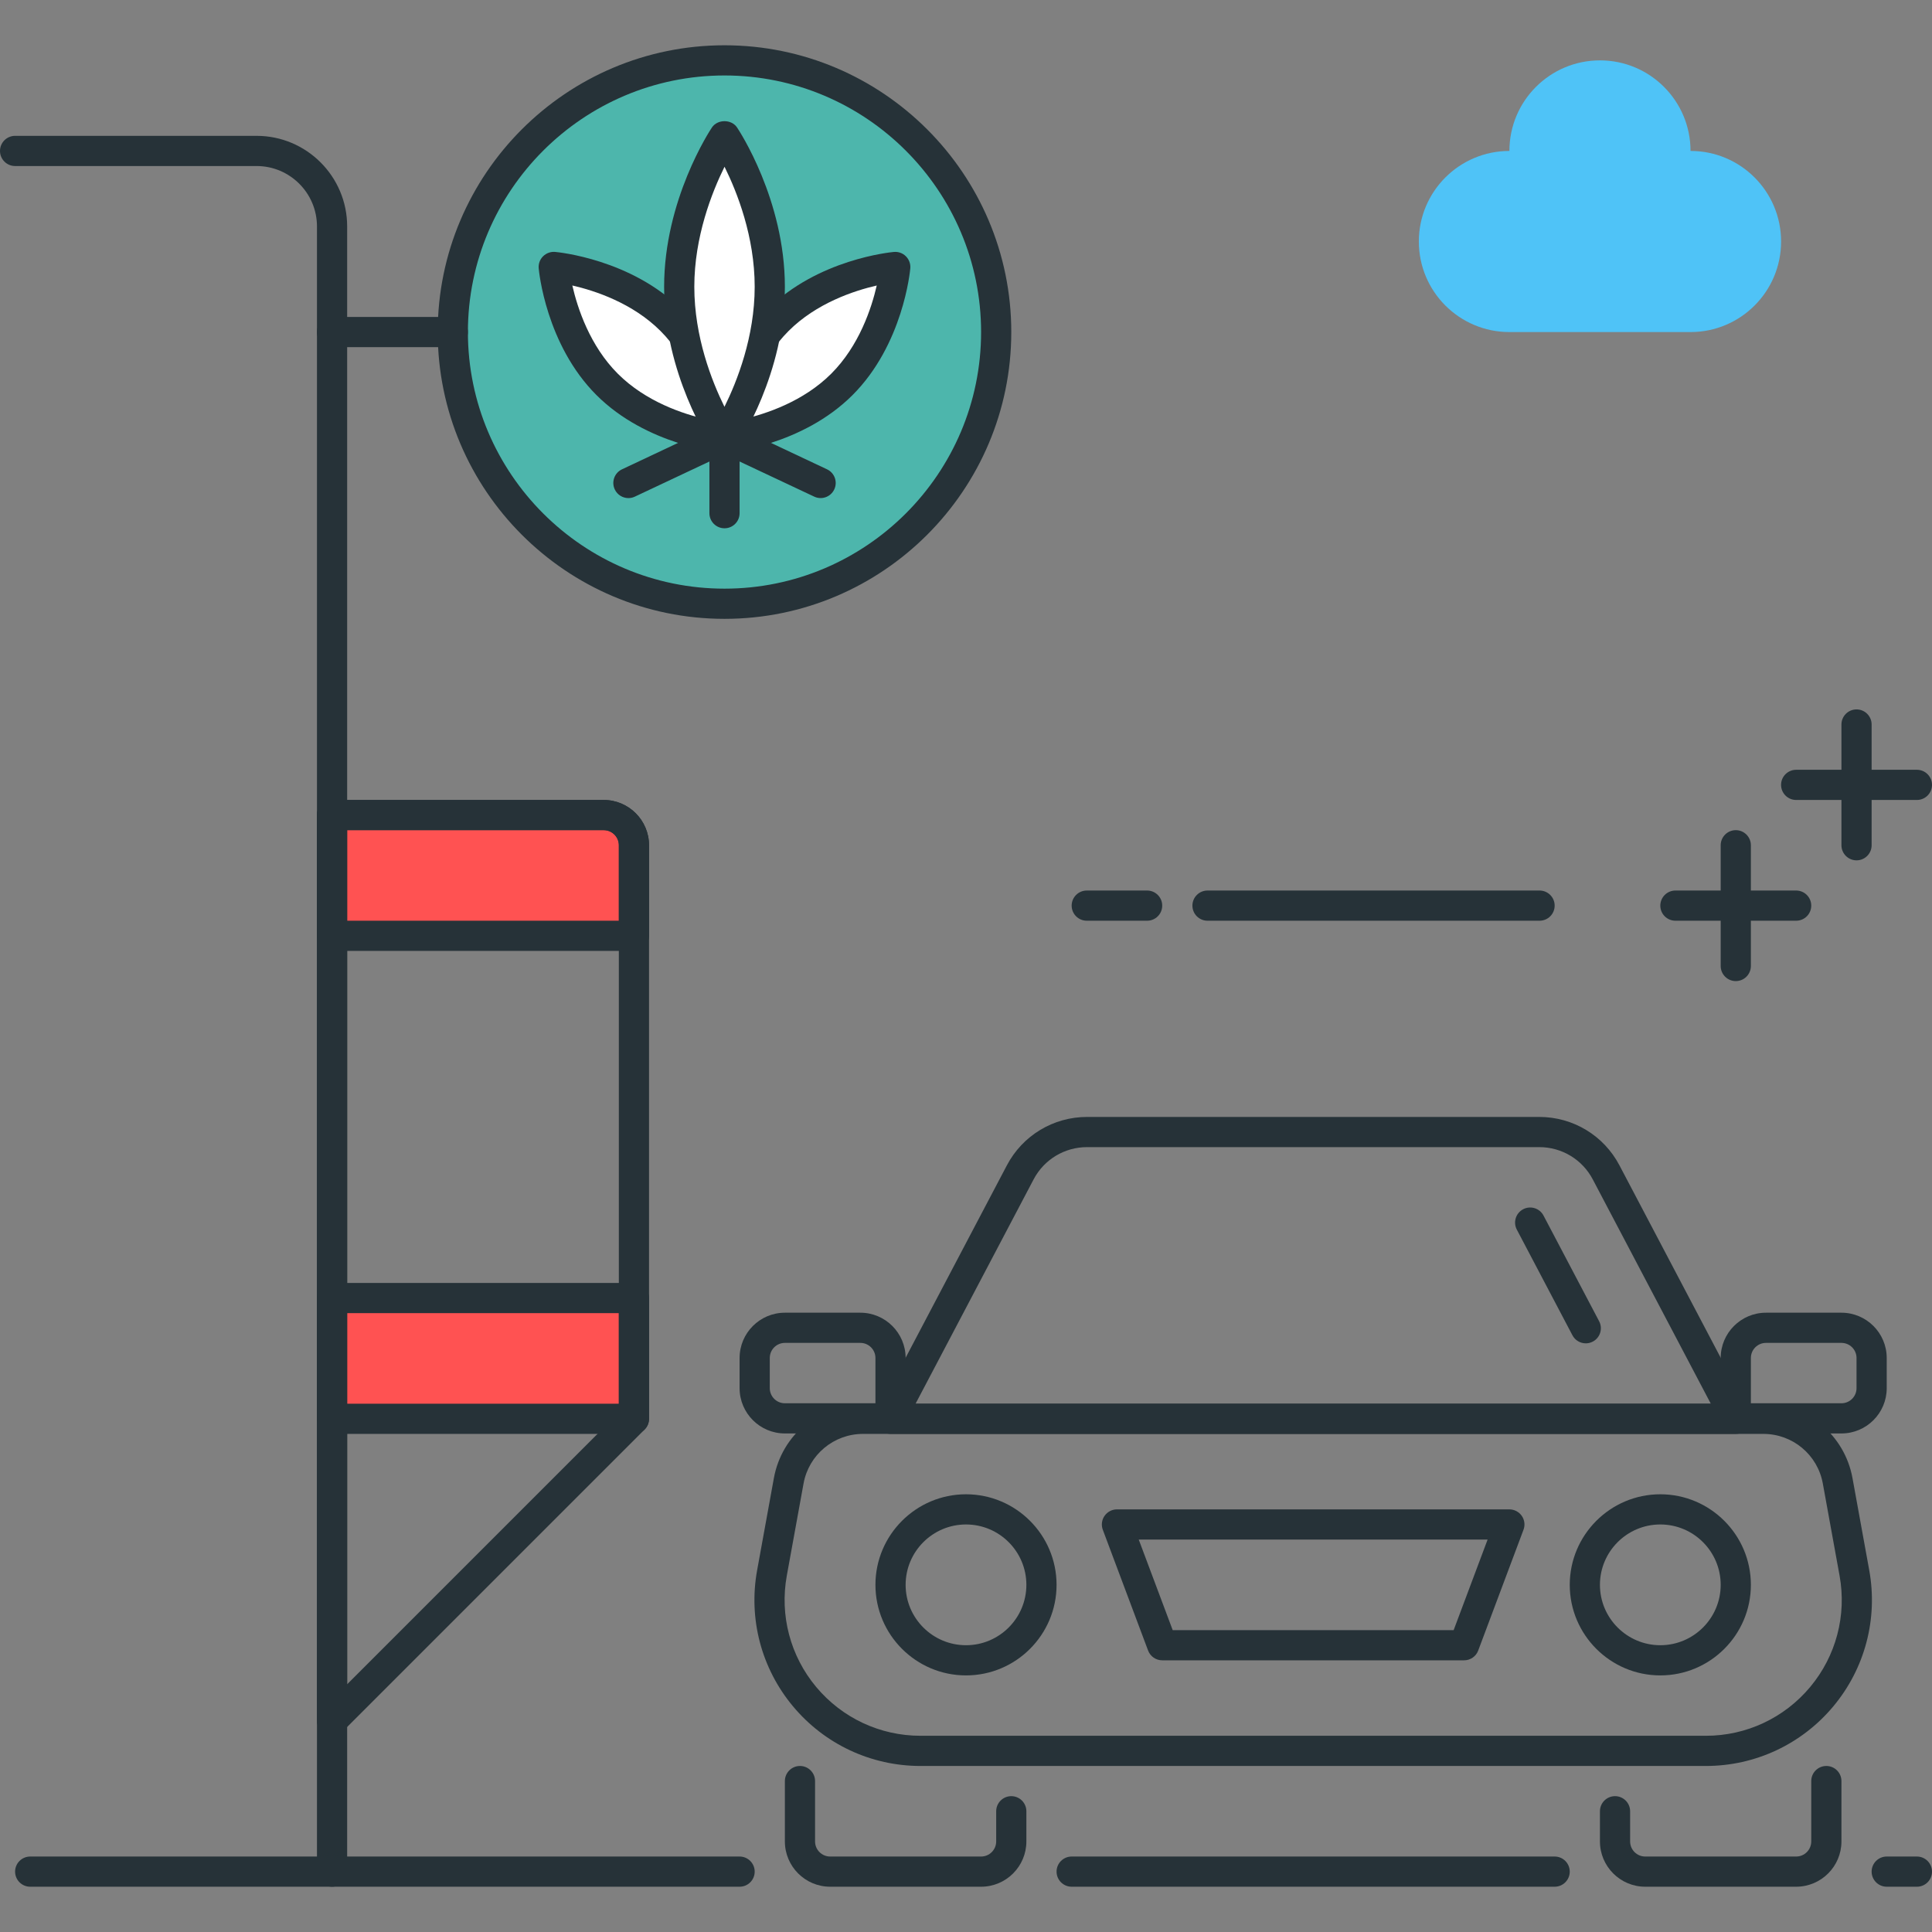 <?xml version="1.0" encoding="utf-8"?>
<!-- Generator: Adobe Illustrator 22.0.0, SVG Export Plug-In . SVG Version: 6.00 Build 0)  -->
<svg version="1.1" id="Layer_1" xmlns="http://www.w3.org/2000/svg" xmlns:xlink="http://www.w3.org/1999/xlink" x="0px" y="0px"
	 viewBox="0 0 64 64" style="enable-background:new 0 0 64 64;" xml:space="preserve">
<rect x="0" y="0" width="64" height="64" fill="#808080" stroke="none"/>
<style type="text/css">
	.st0{fill:#263238;}
	.st1{fill:#4FC3F7;}
	.st2{fill:#4DB6AC;}
	.st3{fill:#FF5252;}
	.st4{fill:#FFFFFF;}
	.st5{fill:#FFD740;}
	.st6{fill:#40C4FF;}
</style>
<g>
	<g>
		<path class="st0" d="M38,30.5h-2c-0.276,0-0.5-0.224-0.5-0.5s0.224-0.5,0.5-0.5h2c0.276,0,0.5,0.224,0.5,0.5S38.277,30.5,38,30.5z
			"/>
	</g>
	<g>
		<path class="st0" d="M51,30.5H40c-0.276,0-0.5-0.224-0.5-0.5s0.224-0.5,0.5-0.5h11c0.276,0,0.5,0.224,0.5,0.5S51.277,30.5,51,30.5
			z"/>
	</g>
	<g>
		<path class="st1" d="M50.001,5c0-1.657,1.343-3,3-3s3,1.343,3,3c1.657,0,3,1.343,3,3s-1.343,3-3,3h-6c-1.657,0-3-1.343-3-3
			S48.344,5,50.001,5z"/>
	</g>
	<g>
		<path class="st0" d="M11,62.5c-0.276,0-0.5-0.224-0.5-0.5V7.5c0-1.103-0.897-2-2-2h-8C0.224,5.5,0,5.276,0,5s0.224-0.5,0.5-0.5h8
			c1.654,0,3,1.346,3,3V62C11.5,62.276,11.277,62.5,11,62.5z"/>
	</g>
	<g>
		<path class="st0" d="M32.5,62.5h-5c-0.827,0-1.5-0.673-1.5-1.5v-2c0-0.276,0.224-0.5,0.5-0.5S27,58.724,27,59v2
			c0,0.276,0.224,0.5,0.5,0.5h5c0.276,0,0.5-0.224,0.5-0.5v-1c0-0.276,0.224-0.5,0.5-0.5S34,59.724,34,60v1
			C34,61.827,33.328,62.5,32.5,62.5z"/>
	</g>
	<g>
		<path class="st0" d="M59.5,62.5h-5c-0.827,0-1.5-0.673-1.5-1.5v-1c0-0.276,0.224-0.5,0.5-0.5S54,59.724,54,60v1
			c0,0.276,0.224,0.5,0.5,0.5h5c0.276,0,0.5-0.224,0.5-0.5v-2c0-0.276,0.224-0.5,0.5-0.5S61,58.724,61,59v2
			C61,61.827,60.328,62.5,59.5,62.5z"/>
	</g>
	<g>
		<path class="st0" d="M56.51,58.5H30.492c-1.636,0-3.175-0.72-4.223-1.976c-1.048-1.255-1.481-2.899-1.188-4.508l0.555-3.053
			c0.26-1.427,1.501-2.463,2.951-2.463h29.827c1.451,0,2.692,1.036,2.952,2.463l0.555,3.053c0.292,1.609-0.141,3.252-1.189,4.508
			C59.684,57.78,58.145,58.5,56.51,58.5z M28.587,47.5c-0.967,0-1.794,0.69-1.968,1.642l-0.555,3.053
			c-0.239,1.317,0.115,2.661,0.973,3.688s2.117,1.617,3.455,1.617H56.51c1.338,0,2.597-0.589,3.455-1.617s1.212-2.372,0.973-3.688
			l-0.555-3.053c-0.173-0.952-1-1.642-1.968-1.642H28.587z"/>
	</g>
	<g>
		<path class="st0" d="M57.5,47.5h-28c-0.175,0-0.337-0.092-0.428-0.242c-0.09-0.15-0.096-0.336-0.014-0.491l4.297-8.165
			C33.875,37.614,34.893,37,36.01,37h14.981c1.118,0,2.135,0.614,2.655,1.603l4.297,8.165c0.082,0.155,0.076,0.341-0.014,0.491
			C57.838,47.408,57.676,47.5,57.5,47.5z M30.329,46.5h26.344l-3.911-7.432C52.415,38.409,51.736,38,50.991,38H36.01
			c-0.745,0-1.423,0.409-1.77,1.068L30.329,46.5z"/>
	</g>
	<g>
		<path class="st0" d="M52.532,44.5c-0.18,0-0.354-0.097-0.443-0.267l-1.842-3.5c-0.129-0.244-0.035-0.547,0.209-0.675
			c0.244-0.129,0.547-0.035,0.675,0.209l1.842,3.5c0.129,0.244,0.035,0.547-0.209,0.675C52.69,44.481,52.611,44.5,52.532,44.5z"/>
	</g>
	<g>
		<path class="st0" d="M48.5,55h-10c-0.208,0-0.395-0.129-0.468-0.324l-1.5-4c-0.058-0.154-0.036-0.326,0.057-0.46
			C36.683,50.081,36.836,50,37,50h13c0.164,0,0.317,0.081,0.411,0.215c0.093,0.135,0.115,0.307,0.057,0.46l-1.5,4
			C48.896,54.871,48.709,55,48.5,55z M38.847,54h9.307l1.125-3H37.722L38.847,54z"/>
	</g>
	<g>
		<path class="st0" d="M55,55.5c-1.654,0-3-1.346-3-3s1.346-3,3-3s3,1.346,3,3S56.655,55.5,55,55.5z M55,50.5c-1.103,0-2,0.897-2,2
			s0.897,2,2,2s2-0.897,2-2S56.104,50.5,55,50.5z"/>
	</g>
	<g>
		<path class="st0" d="M32,55.5c-1.654,0-3-1.346-3-3s1.346-3,3-3s3,1.346,3,3S33.655,55.5,32,55.5z M32,50.5c-1.103,0-2,0.897-2,2
			s0.897,2,2,2s2-0.897,2-2S33.104,50.5,32,50.5z"/>
	</g>
	<g>
		<path class="st0" d="M29.5,47.485H26c-0.827,0-1.5-0.673-1.5-1.5v-1c0-0.827,0.673-1.5,1.5-1.5h2.5c0.827,0,1.5,0.673,1.5,1.5v2
			C30,47.261,29.777,47.485,29.5,47.485z M26,44.485c-0.276,0-0.5,0.224-0.5,0.5v1c0,0.276,0.224,0.5,0.5,0.5h3v-1.5
			c0-0.276-0.224-0.5-0.5-0.5H26z"/>
	</g>
	<g>
		<path class="st0" d="M61,47.485h-3.5c-0.276,0-0.5-0.224-0.5-0.5v-2c0-0.827,0.673-1.5,1.5-1.5H61c0.827,0,1.5,0.673,1.5,1.5v1
			C62.5,46.812,61.828,47.485,61,47.485z M58,46.485h3c0.276,0,0.5-0.224,0.5-0.5v-1c0-0.276-0.224-0.5-0.5-0.5h-2.5
			c-0.276,0-0.5,0.224-0.5,0.5V46.485z"/>
	</g>
	<g>
		<circle class="st2" cx="24.001" cy="11" r="9"/>
		<path class="st0" d="M24,20.5c-5.238,0-9.5-4.262-9.5-9.5s4.262-9.5,9.5-9.5s9.5,4.262,9.5,9.5S29.239,20.5,24,20.5z M24,2.5
			c-4.687,0-8.5,3.813-8.5,8.5s3.813,8.5,8.5,8.5s8.5-3.813,8.5-8.5S28.688,2.5,24,2.5z"/>
	</g>
	<g>
		<path class="st3" d="M21.001,31h-10v-4h9c0.552,0,1,0.448,1,1V31z"/>
		<path class="st0" d="M21,31.5H11c-0.276,0-0.5-0.224-0.5-0.5v-4c0-0.276,0.224-0.5,0.5-0.5h9c0.827,0,1.5,0.673,1.5,1.5v3
			C21.5,31.276,21.277,31.5,21,31.5z M11.5,30.5h9V28c0-0.276-0.224-0.5-0.5-0.5h-8.5V30.5z"/>
	</g>
	<g>
		<rect x="11.001" y="43" class="st3" width="10" height="4"/>
		<path class="st0" d="M21,47.5H11c-0.276,0-0.5-0.224-0.5-0.5v-4c0-0.276,0.224-0.5,0.5-0.5h10c0.276,0,0.5,0.224,0.5,0.5v4
			C21.5,47.276,21.277,47.5,21,47.5z M11.5,46.5h9v-3h-9V46.5z"/>
	</g>
	<g>
		<path class="st0" d="M24.5,62.5H1c-0.276,0-0.5-0.224-0.5-0.5s0.224-0.5,0.5-0.5h23.5c0.276,0,0.5,0.224,0.5,0.5
			S24.777,62.5,24.5,62.5z"/>
	</g>
	<g>
		<path class="st0" d="M11,57.5c-0.064,0-0.129-0.012-0.191-0.038C10.622,57.385,10.5,57.202,10.5,57V27c0-0.276,0.224-0.5,0.5-0.5
			h9c0.827,0,1.5,0.673,1.5,1.5v19c0,0.133-0.053,0.26-0.146,0.354l-10,10C11.258,57.449,11.13,57.5,11,57.5z M11.5,27.5v28.293l9-9
			V28c0-0.276-0.224-0.5-0.5-0.5H11.5z"/>
	</g>
	<g>
		<path class="st4" d="M27.89,12.732c-1.562,1.562-3.889,1.768-3.889,1.768s0.206-2.327,1.768-3.889s3.889-1.768,3.889-1.768
			S29.452,11.17,27.89,12.732z"/>
		<path class="st0" d="M24,15c-0.132,0-0.259-0.052-0.354-0.146c-0.104-0.104-0.158-0.25-0.145-0.397
			c0.009-0.103,0.241-2.527,1.913-4.199s4.096-1.903,4.199-1.912c0.148-0.013,0.293,0.04,0.397,0.145s0.158,0.25,0.145,0.397
			c-0.009,0.103-0.241,2.527-1.913,4.199l0,0c-1.671,1.671-4.096,1.903-4.199,1.912C24.03,15,24.015,15,24,15z M29.043,9.458
			c-0.751,0.173-1.996,0.582-2.921,1.507s-1.334,2.169-1.507,2.921c0.751-0.173,1.996-0.582,2.921-1.507
			C28.461,11.454,28.871,10.209,29.043,9.458z M27.89,12.732h0.01H27.89z"/>
	</g>
	<g>
		<path class="st4" d="M20.112,12.732c1.562,1.562,3.889,1.768,3.889,1.768s-0.206-2.327-1.768-3.889
			c-1.562-1.562-3.889-1.768-3.889-1.768S18.549,11.17,20.112,12.732z"/>
		<path class="st0" d="M24,15c-0.015,0-0.029,0-0.044-0.002c-0.103-0.009-2.527-0.241-4.199-1.912l0,0
			c-1.671-1.672-1.903-4.096-1.912-4.199c-0.013-0.147,0.04-0.293,0.145-0.397c0.105-0.104,0.253-0.158,0.397-0.145
			c0.103,0.009,2.527,0.241,4.199,1.912s1.903,4.096,1.912,4.199c0.013,0.147-0.04,0.293-0.145,0.397C24.26,14.948,24.132,15,24,15z
			 M20.465,12.379c0.93,0.93,2.172,1.337,2.922,1.508c-0.172-0.751-0.582-1.997-1.507-2.923c-0.925-0.925-2.169-1.334-2.921-1.507
			C19.131,10.209,19.54,11.454,20.465,12.379L20.465,12.379z"/>
	</g>
	<g>
		<path class="st0" d="M20.818,16.5c-0.188,0-0.368-0.106-0.453-0.287c-0.118-0.25-0.011-0.548,0.239-0.666l3.183-1.5
			c0.136-0.063,0.292-0.063,0.426,0l3.184,1.5c0.25,0.118,0.357,0.416,0.239,0.665c-0.117,0.25-0.415,0.358-0.665,0.239L24,15.053
			l-2.97,1.399C20.961,16.485,20.889,16.5,20.818,16.5z"/>
	</g>
	<g>
		<path class="st0" d="M24,17.5c-0.276,0-0.5-0.224-0.5-0.5v-2.5c0-0.276,0.224-0.5,0.5-0.5s0.5,0.224,0.5,0.5V17
			C24.5,17.276,24.277,17.5,24,17.5z"/>
	</g>
	<g>
		<path class="st0" d="M15,11.5h-4c-0.276,0-0.5-0.224-0.5-0.5s0.224-0.5,0.5-0.5h4c0.276,0,0.5,0.224,0.5,0.5S15.277,11.5,15,11.5z
			"/>
	</g>
	<g>
		<path class="st0" d="M59.5,30.5h-4c-0.276,0-0.5-0.224-0.5-0.5s0.224-0.5,0.5-0.5h4c0.276,0,0.5,0.224,0.5,0.5
			S59.777,30.5,59.5,30.5z"/>
	</g>
	<g>
		<path class="st0" d="M63.5,26.5h-4c-0.276,0-0.5-0.224-0.5-0.5s0.224-0.5,0.5-0.5h4c0.276,0,0.5,0.224,0.5,0.5
			S63.777,26.5,63.5,26.5z"/>
	</g>
	<g>
		<path class="st0" d="M61.5,28.5c-0.276,0-0.5-0.224-0.5-0.5v-4c0-0.276,0.224-0.5,0.5-0.5S62,23.724,62,24v4
			C62,28.276,61.777,28.5,61.5,28.5z"/>
	</g>
	<g>
		<path class="st0" d="M57.5,32.5c-0.276,0-0.5-0.224-0.5-0.5v-4c0-0.276,0.224-0.5,0.5-0.5S58,27.724,58,28v4
			C58,32.276,57.777,32.5,57.5,32.5z"/>
	</g>
	<g>
		<path class="st0" d="M51.5,62.5h-16c-0.276,0-0.5-0.224-0.5-0.5s0.224-0.5,0.5-0.5h16c0.276,0,0.5,0.224,0.5,0.5
			S51.777,62.5,51.5,62.5z"/>
	</g>
	<g>
		<path class="st0" d="M63.5,62.5h-1c-0.276,0-0.5-0.224-0.5-0.5s0.224-0.5,0.5-0.5h1c0.276,0,0.5,0.224,0.5,0.5
			S63.777,62.5,63.5,62.5z"/>
	</g>
	<g>
		<path class="st4" d="M25.501,9.5c0,2.761-1.5,5-1.5,5s-1.5-2.239-1.5-5s1.5-5,1.5-5S25.501,6.739,25.501,9.5z"/>
		<path class="st0" d="M24,15c-0.167,0-0.323-0.083-0.416-0.222C23.521,14.682,22,12.38,22,9.5s1.52-5.182,1.584-5.278
			c0.186-0.277,0.646-0.277,0.831,0C24.48,4.318,26,6.62,26,9.5s-1.52,5.182-1.584,5.278C24.323,14.917,24.167,15,24,15z
			 M24.001,5.524C23.583,6.369,23,7.844,23,9.5c0,1.662,0.582,3.133,0.999,3.976C24.417,12.631,25,11.156,25,9.5
			C25,7.838,24.419,6.367,24.001,5.524z"/>
	</g>
</g>
</svg>
